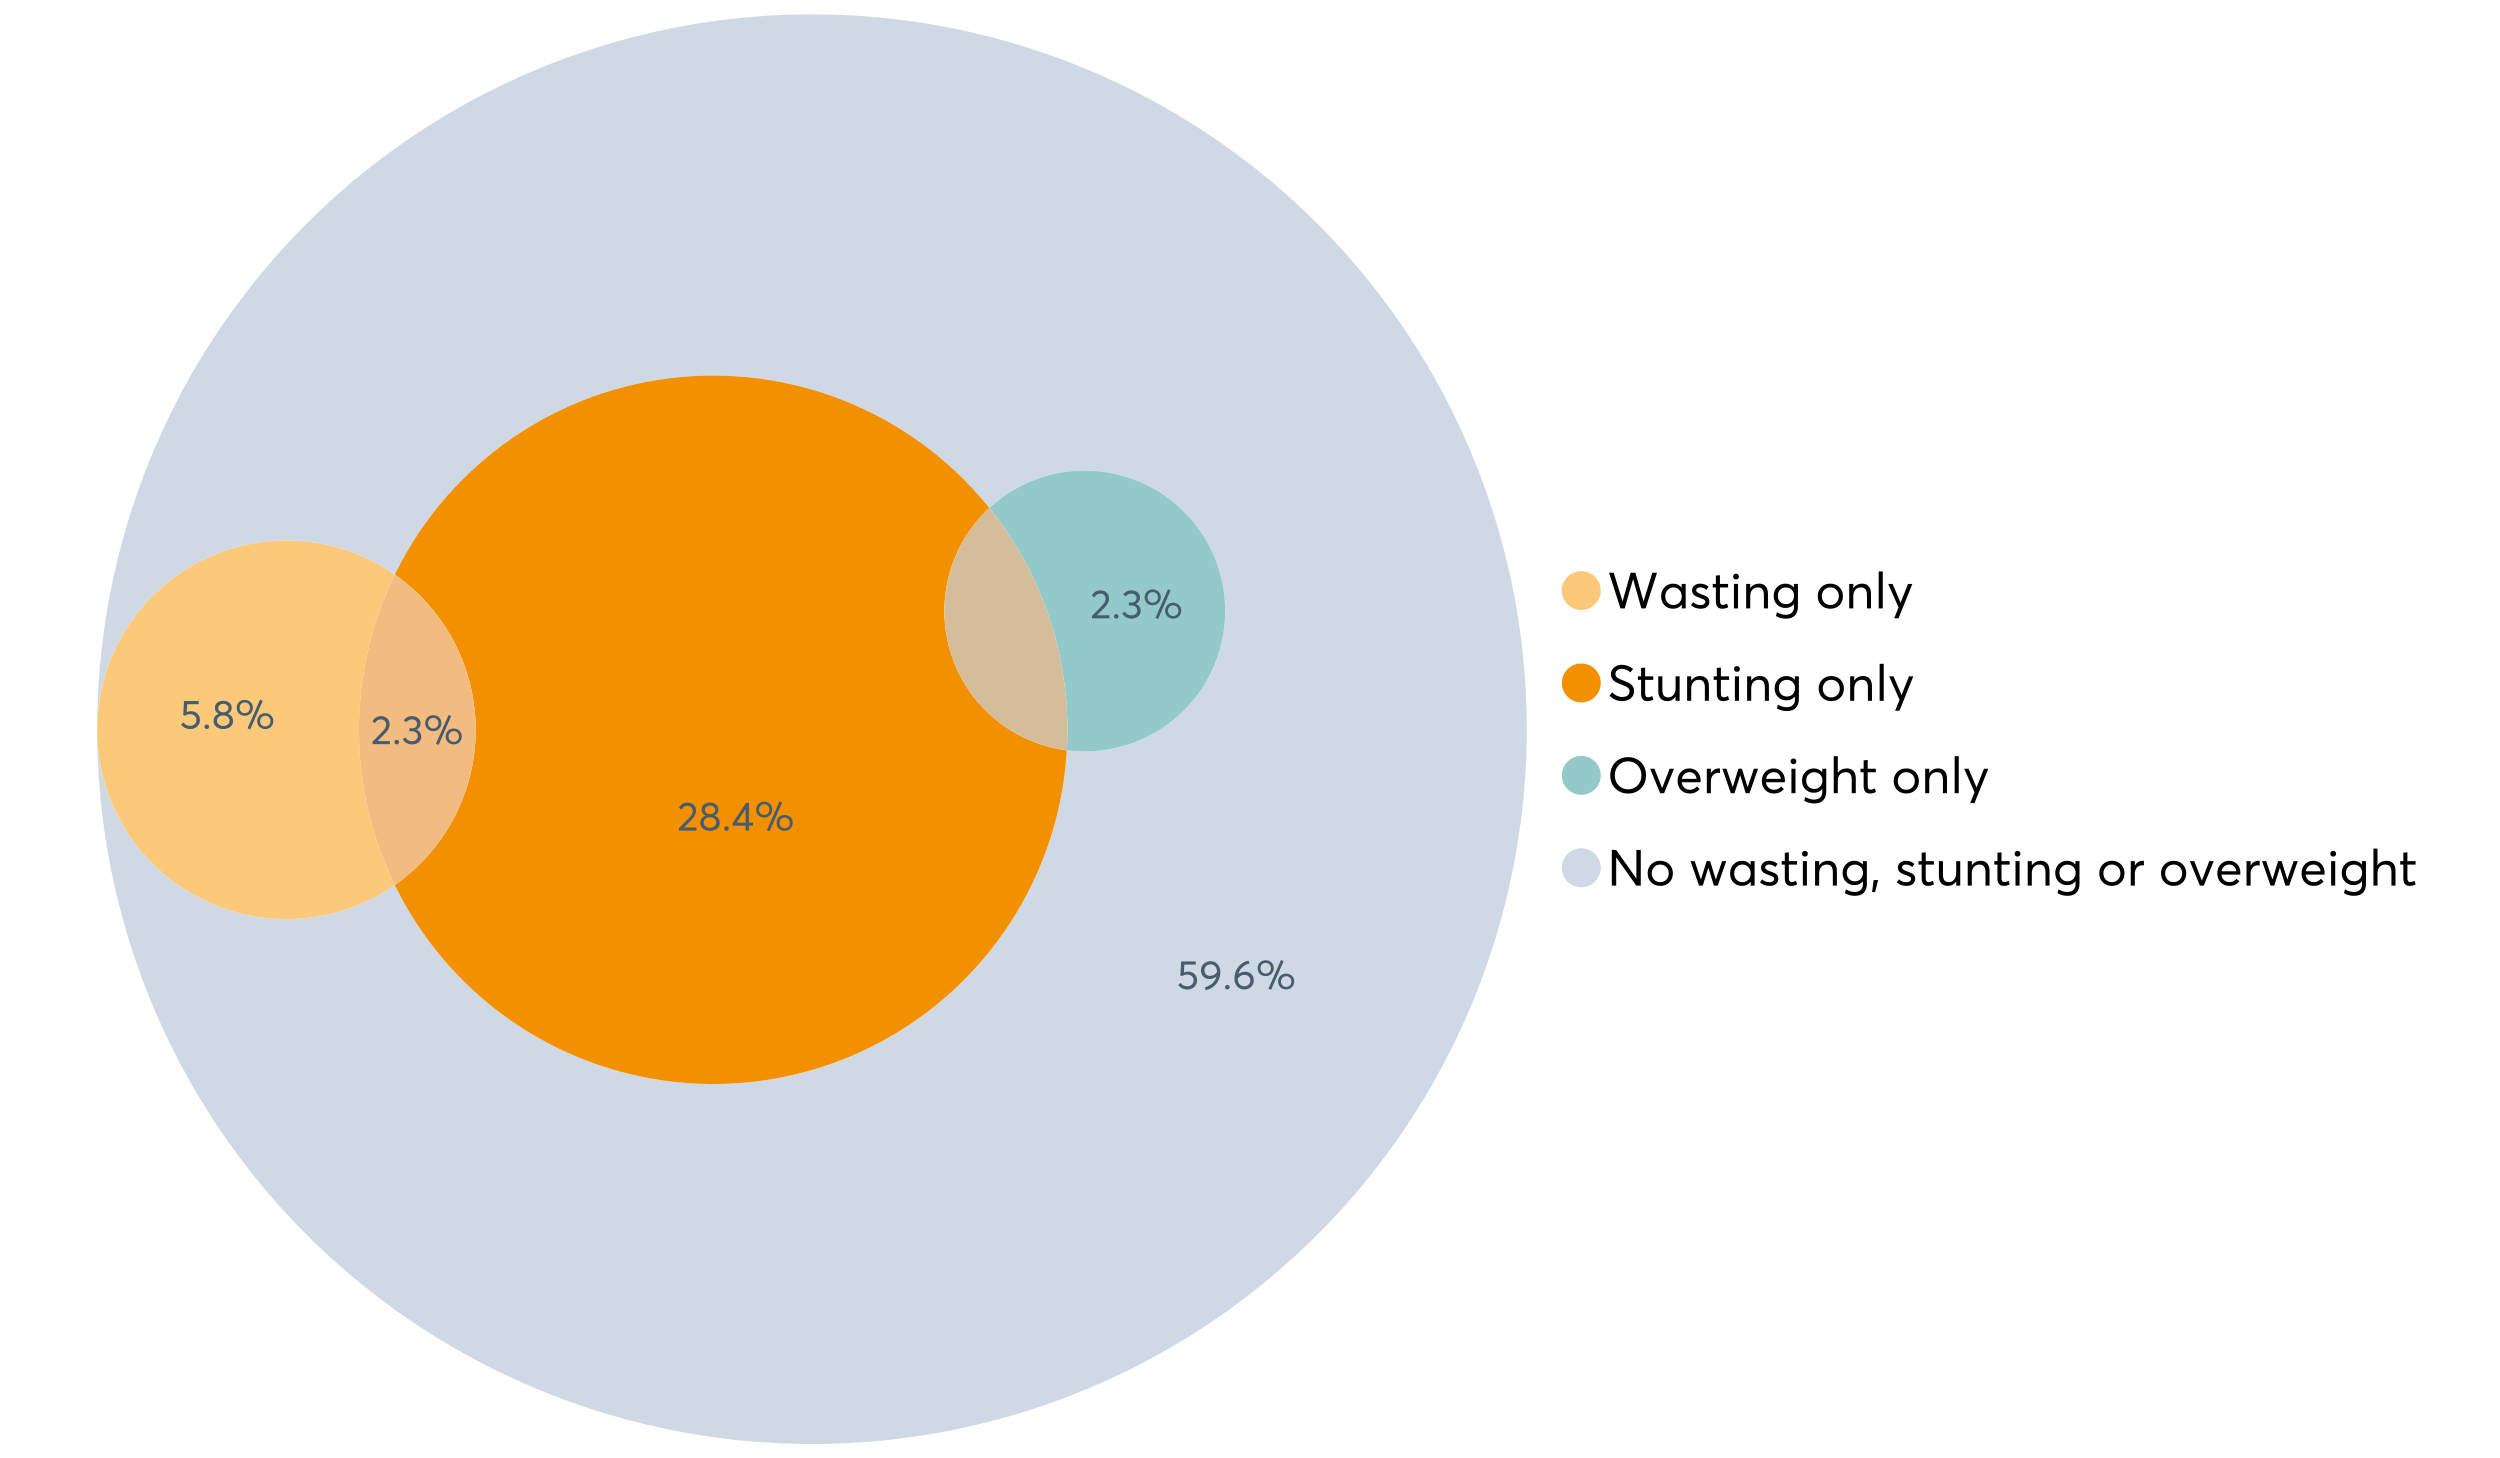 <?xml version="1.0" encoding="UTF-8"?>
<svg xmlns="http://www.w3.org/2000/svg" xmlns:xlink="http://www.w3.org/1999/xlink" width="1234.286pt" height="720pt" viewBox="0 0 1234.286 720" version="1.1">
<defs>
<g>
<symbol overflow="visible" id="glyph0-0">
<path style="stroke:none;" d=""/>
</symbol>
<symbol overflow="visible" id="glyph0-1">
<path style="stroke:none;" d="M 22.234 -17.609 L 24.547 -17.609 L 18.906 0 L 16.828 0 L 12.75 -14.438 L 12.734 -14.438 L 8.578 0 L 6.5 0 L 0.875 -17.609 L 3.172 -17.609 L 7.516 -3.547 L 7.562 -3.547 L 11.531 -17.609 L 13.891 -17.609 L 17.859 -3.5 L 17.891 -3.5 Z M 22.234 -17.609 "/>
</symbol>
<symbol overflow="visible" id="glyph0-2">
<path style="stroke:none;" d="M 11.297 -12.078 L 13.297 -12.078 L 13.297 0 L 11.359 0 L 11.359 -1.906 L 11.344 -1.906 C 10.312 -0.531 8.906 0.156 7.125 0.156 C 5.414 0.156 4 -0.406 2.875 -1.531 C 1.75 -2.656 1.188 -4.129 1.188 -5.953 C 1.188 -7.742 1.742 -9.238 2.859 -10.438 C 3.984 -11.633 5.395 -12.234 7.094 -12.234 C 8.812 -12.234 10.203 -11.578 11.266 -10.266 L 11.297 -10.266 Z M 7.297 -1.688 C 8.422 -1.688 9.379 -2.086 10.172 -2.891 C 10.961 -3.691 11.359 -4.711 11.359 -5.953 C 11.359 -7.191 10.973 -8.238 10.203 -9.094 C 9.441 -9.945 8.477 -10.375 7.312 -10.375 C 6.156 -10.375 5.18 -9.961 4.391 -9.141 C 3.609 -8.328 3.219 -7.266 3.219 -5.953 C 3.219 -4.711 3.594 -3.691 4.344 -2.891 C 5.102 -2.086 6.086 -1.688 7.297 -1.688 Z M 7.297 -1.688 "/>
</symbol>
<symbol overflow="visible" id="glyph0-3">
<path style="stroke:none;" d="M 5.609 0.156 C 3.734 0.156 2.156 -0.426 0.875 -1.594 L 1.906 -3.094 C 2.945 -2.133 4.18 -1.656 5.609 -1.656 C 6.305 -1.656 6.859 -1.812 7.266 -2.125 C 7.68 -2.445 7.891 -2.832 7.891 -3.281 C 7.891 -3.738 7.688 -4.086 7.281 -4.328 C 6.875 -4.566 6.164 -4.859 5.156 -5.203 C 5.094 -5.223 5.047 -5.242 5.016 -5.266 C 3.836 -5.672 2.938 -6.141 2.312 -6.672 C 1.695 -7.203 1.391 -7.973 1.391 -8.984 C 1.391 -9.91 1.766 -10.68 2.516 -11.297 C 3.266 -11.922 4.223 -12.234 5.391 -12.234 C 6.922 -12.234 8.301 -11.738 9.531 -10.75 L 8.484 -9.156 C 7.523 -9.977 6.457 -10.391 5.281 -10.391 C 4.801 -10.391 4.367 -10.258 3.984 -10 C 3.609 -9.738 3.422 -9.398 3.422 -8.984 C 3.422 -8.555 3.609 -8.207 3.984 -7.938 C 4.359 -7.676 4.93 -7.395 5.703 -7.094 C 5.836 -7.039 6.082 -6.945 6.438 -6.812 C 6.789 -6.688 7.023 -6.598 7.141 -6.547 C 7.254 -6.492 7.453 -6.406 7.734 -6.281 C 8.016 -6.164 8.207 -6.078 8.312 -6.016 C 8.414 -5.961 8.566 -5.867 8.766 -5.734 C 8.973 -5.598 9.113 -5.477 9.188 -5.375 C 9.258 -5.281 9.359 -5.148 9.484 -4.984 C 9.609 -4.816 9.695 -4.656 9.75 -4.5 C 9.801 -4.344 9.844 -4.16 9.875 -3.953 C 9.906 -3.742 9.922 -3.523 9.922 -3.297 C 9.922 -2.305 9.547 -1.484 8.797 -0.828 C 8.055 -0.172 6.992 0.156 5.609 0.156 Z M 5.609 0.156 "/>
</symbol>
<symbol overflow="visible" id="glyph0-4">
<path style="stroke:none;" d="M 5.328 0.156 C 3.234 0.156 2.188 -1.094 2.188 -3.594 L 2.188 -10.344 L 0.641 -10.344 L 0.641 -12.078 L 2.188 -12.078 L 2.188 -16.203 L 4.188 -16.422 L 4.188 -12.078 L 8.219 -12.078 L 8.219 -10.344 L 4.188 -10.344 L 4.188 -3.891 C 4.188 -3.148 4.297 -2.602 4.516 -2.25 C 4.742 -1.906 5.133 -1.734 5.688 -1.734 C 6.312 -1.734 6.988 -1.941 7.719 -2.359 L 8.266 -0.594 C 7.367 -0.094 6.391 0.156 5.328 0.156 Z M 5.328 0.156 "/>
</symbol>
<symbol overflow="visible" id="glyph0-5">
<path style="stroke:none;" d="M 3.094 -14.312 C 2.688 -14.312 2.344 -14.445 2.062 -14.719 C 1.789 -15 1.656 -15.336 1.656 -15.734 C 1.656 -16.129 1.789 -16.461 2.062 -16.734 C 2.344 -17.004 2.688 -17.141 3.094 -17.141 C 3.5 -17.141 3.844 -17 4.125 -16.719 C 4.406 -16.438 4.547 -16.109 4.547 -15.734 C 4.547 -15.336 4.406 -15 4.125 -14.719 C 3.844 -14.445 3.5 -14.312 3.094 -14.312 Z M 2.078 0 L 2.078 -12.078 L 4.094 -12.078 L 4.094 0 Z M 2.078 0 "/>
</symbol>
<symbol overflow="visible" id="glyph0-6">
<path style="stroke:none;" d="M 8.344 -12.234 C 9.676 -12.234 10.727 -11.805 11.5 -10.953 C 12.281 -10.098 12.672 -8.836 12.672 -7.172 L 12.672 0 L 10.672 0 L 10.672 -6.594 C 10.672 -9.113 9.688 -10.375 7.719 -10.375 C 6.562 -10.375 5.641 -9.988 4.953 -9.219 C 4.266 -8.445 3.922 -7.383 3.922 -6.031 L 3.922 0 L 1.906 0 L 1.906 -12.078 L 3.922 -12.078 L 3.922 -9.969 L 3.938 -9.969 C 5 -11.477 6.469 -12.234 8.344 -12.234 Z M 8.344 -12.234 "/>
</symbol>
<symbol overflow="visible" id="glyph0-7">
<path style="stroke:none;" d="M 11.094 -12.078 L 13.078 -12.078 L 13.078 -0.922 C 13.078 0.93 12.594 2.391 11.625 3.453 C 10.656 4.523 9.16 5.062 7.141 5.062 C 5.328 5.062 3.691 4.625 2.234 3.75 L 2.703 1.891 C 4.211 2.734 5.66 3.156 7.047 3.156 C 8.348 3.156 9.348 2.816 10.047 2.141 C 10.754 1.473 11.109 0.629 11.109 -0.391 L 11.109 -2.078 L 11.062 -2.078 C 10.051 -0.836 8.688 -0.219 6.969 -0.219 C 5.312 -0.219 3.922 -0.77 2.797 -1.875 C 1.672 -2.988 1.109 -4.43 1.109 -6.203 C 1.109 -7.922 1.66 -9.352 2.766 -10.5 C 3.867 -11.656 5.238 -12.234 6.875 -12.234 C 8.57 -12.234 9.961 -11.617 11.047 -10.391 L 11.094 -10.391 Z M 7.125 -2.109 C 8.332 -2.109 9.305 -2.5 10.047 -3.281 C 10.797 -4.07 11.172 -5.078 11.172 -6.297 C 11.172 -7.492 10.785 -8.469 10.016 -9.219 C 9.242 -9.969 8.281 -10.344 7.125 -10.344 C 5.977 -10.344 5.031 -9.957 4.281 -9.188 C 3.539 -8.426 3.172 -7.457 3.172 -6.281 C 3.172 -5.02 3.551 -4.008 4.312 -3.25 C 5.07 -2.488 6.008 -2.109 7.125 -2.109 Z M 7.125 -2.109 "/>
</symbol>
<symbol overflow="visible" id="glyph0-8">
<path style="stroke:none;" d=""/>
</symbol>
<symbol overflow="visible" id="glyph0-9">
<path style="stroke:none;" d="M 7.422 0.156 C 5.566 0.156 4.062 -0.43 2.906 -1.609 C 1.75 -2.785 1.172 -4.258 1.172 -6.031 C 1.172 -7.801 1.75 -9.273 2.906 -10.453 C 4.062 -11.641 5.566 -12.234 7.422 -12.234 C 9.203 -12.234 10.68 -11.656 11.859 -10.5 C 13.035 -9.344 13.625 -7.852 13.625 -6.031 C 13.625 -4.207 13.035 -2.719 11.859 -1.562 C 10.68 -0.414 9.203 0.156 7.422 0.156 Z M 7.422 -1.688 C 8.598 -1.688 9.586 -2.094 10.391 -2.906 C 11.191 -3.727 11.594 -4.77 11.594 -6.031 C 11.594 -7.301 11.191 -8.344 10.391 -9.156 C 9.598 -9.969 8.609 -10.375 7.422 -10.375 C 6.18 -10.375 5.164 -9.953 4.375 -9.109 C 3.594 -8.273 3.203 -7.242 3.203 -6.016 C 3.203 -4.797 3.594 -3.77 4.375 -2.938 C 5.164 -2.102 6.18 -1.688 7.422 -1.688 Z M 7.422 -1.688 "/>
</symbol>
<symbol overflow="visible" id="glyph0-10">
<path style="stroke:none;" d="M 2.078 0 L 2.078 -18.266 L 4.094 -18.266 L 4.094 0 Z M 2.078 0 "/>
</symbol>
<symbol overflow="visible" id="glyph0-11">
<path style="stroke:none;" d="M 10.344 -12.078 L 12.484 -12.078 L 5.656 4.906 L 3.516 4.906 L 5.688 -0.5 L 0.578 -12.078 L 2.734 -12.078 L 6.656 -2.875 L 6.703 -2.875 Z M 10.344 -12.078 "/>
</symbol>
<symbol overflow="visible" id="glyph0-12">
<path style="stroke:none;" d="M 7.344 0.156 C 4.875 0.156 2.789 -0.754 1.094 -2.578 L 2.484 -4.219 C 3.098 -3.457 3.844 -2.879 4.719 -2.484 C 5.594 -2.086 6.477 -1.891 7.375 -1.891 C 8.457 -1.891 9.328 -2.129 9.984 -2.609 C 10.641 -3.086 10.969 -3.75 10.969 -4.594 C 10.969 -5.051 10.891 -5.445 10.734 -5.781 C 10.578 -6.113 10.305 -6.406 9.922 -6.656 C 9.547 -6.914 9.176 -7.125 8.812 -7.281 C 8.457 -7.438 7.953 -7.641 7.297 -7.891 C 7.18 -7.941 7.086 -7.973 7.016 -7.984 C 6.367 -8.223 5.844 -8.426 5.438 -8.594 C 5.039 -8.77 4.582 -9.016 4.062 -9.328 C 3.539 -9.641 3.133 -9.957 2.844 -10.281 C 2.551 -10.602 2.297 -11.008 2.078 -11.5 C 1.867 -11.988 1.766 -12.531 1.766 -13.125 C 1.766 -14.438 2.285 -15.535 3.328 -16.422 C 4.367 -17.316 5.641 -17.773 7.141 -17.797 C 9.129 -17.797 10.992 -17.109 12.734 -15.734 L 11.406 -14.047 C 10.039 -15.203 8.617 -15.781 7.141 -15.781 C 6.285 -15.781 5.551 -15.551 4.938 -15.094 C 4.32 -14.645 4.016 -14.02 4.016 -13.219 C 4.016 -12.895 4.082 -12.594 4.219 -12.312 C 4.352 -12.039 4.5 -11.816 4.656 -11.641 C 4.82 -11.473 5.113 -11.281 5.531 -11.062 C 5.945 -10.852 6.273 -10.691 6.516 -10.578 C 6.754 -10.473 7.172 -10.305 7.766 -10.078 C 9.586 -9.379 10.785 -8.832 11.359 -8.438 C 12.598 -7.594 13.219 -6.383 13.219 -4.812 C 13.219 -3.258 12.645 -2.039 11.5 -1.156 C 10.352 -0.281 8.969 0.156 7.344 0.156 Z M 7.344 0.156 "/>
</symbol>
<symbol overflow="visible" id="glyph0-13">
<path style="stroke:none;" d="M 10.203 -12.078 L 12.203 -12.078 L 12.203 0 L 10.203 0 L 10.203 -2.016 L 10.172 -2.016 C 9.16 -0.566 7.836 0.156 6.203 0.156 C 4.766 0.156 3.645 -0.258 2.844 -1.094 C 2.051 -1.938 1.656 -3.203 1.656 -4.891 L 1.656 -12.078 L 3.672 -12.078 L 3.672 -5.453 C 3.672 -4.117 3.914 -3.156 4.406 -2.562 C 4.895 -1.977 5.633 -1.688 6.625 -1.688 C 7.613 -1.688 8.457 -2.094 9.156 -2.906 C 9.852 -3.727 10.203 -4.836 10.203 -6.234 Z M 10.203 -12.078 "/>
</symbol>
<symbol overflow="visible" id="glyph0-14">
<path style="stroke:none;" d="M 10.328 0.156 C 7.711 0.156 5.582 -0.691 3.938 -2.391 C 2.289 -4.086 1.469 -6.223 1.469 -8.797 C 1.469 -11.379 2.289 -13.523 3.938 -15.234 C 5.582 -16.941 7.711 -17.797 10.328 -17.797 C 12.836 -17.797 14.926 -16.961 16.594 -15.297 C 18.27 -13.629 19.109 -11.469 19.109 -8.812 C 19.109 -6.164 18.27 -4.008 16.594 -2.344 C 14.926 -0.676 12.836 0.156 10.328 0.156 Z M 10.328 -1.906 C 12.172 -1.906 13.719 -2.555 14.969 -3.859 C 16.219 -5.16 16.844 -6.812 16.844 -8.812 C 16.844 -10.82 16.219 -12.477 14.969 -13.781 C 13.719 -15.082 12.172 -15.734 10.328 -15.734 C 8.391 -15.734 6.801 -15.066 5.562 -13.734 C 4.32 -12.398 3.703 -10.754 3.703 -8.797 C 3.703 -6.848 4.32 -5.211 5.562 -3.891 C 6.801 -2.566 8.391 -1.906 10.328 -1.906 Z M 10.328 -1.906 "/>
</symbol>
<symbol overflow="visible" id="glyph0-15">
<path style="stroke:none;" d="M 10.203 -12.078 L 12.375 -12.078 L 7.469 0 L 5.531 0 L 0.594 -12.078 L 2.75 -12.078 L 6.469 -2.562 L 6.547 -2.562 Z M 10.203 -12.078 "/>
</symbol>
<symbol overflow="visible" id="glyph0-16">
<path style="stroke:none;" d="M 12.562 -6.234 C 12.562 -6.098 12.551 -5.922 12.531 -5.703 L 12.5 -5.406 L 3.203 -5.406 C 3.336 -4.281 3.77 -3.379 4.5 -2.703 C 5.238 -2.023 6.156 -1.688 7.25 -1.688 C 8.656 -1.688 9.785 -2.234 10.641 -3.328 L 12.062 -2.109 C 10.883 -0.598 9.254 0.156 7.172 0.156 C 5.43 0.156 3.992 -0.414 2.859 -1.562 C 1.734 -2.719 1.172 -4.207 1.172 -6.031 C 1.172 -7.832 1.719 -9.316 2.812 -10.484 C 3.914 -11.648 5.297 -12.234 6.953 -12.234 C 8.617 -12.234 9.969 -11.672 11 -10.547 C 12.039 -9.422 12.562 -7.984 12.562 -6.234 Z M 9.406 -9.469 C 8.789 -10.07 8.004 -10.375 7.047 -10.375 C 6.086 -10.375 5.266 -10.078 4.578 -9.484 C 3.891 -8.898 3.457 -8.098 3.281 -7.078 L 10.562 -7.078 C 10.406 -8.078 10.02 -8.875 9.406 -9.469 Z M 9.406 -9.469 "/>
</symbol>
<symbol overflow="visible" id="glyph0-17">
<path style="stroke:none;" d="M 7.891 -12.234 C 8.141 -12.234 8.305 -12.223 8.391 -12.203 L 8.391 -9.969 C 8.023 -10.008 7.758 -10.031 7.594 -10.031 C 6.469 -10.031 5.57 -9.641 4.906 -8.859 C 4.25 -8.078 3.922 -7.066 3.922 -5.828 L 3.922 0 L 1.906 0 L 1.906 -12.078 L 3.922 -12.078 L 3.922 -9.953 L 3.938 -9.953 C 4.883 -11.473 6.203 -12.234 7.891 -12.234 Z M 7.891 -12.234 "/>
</symbol>
<symbol overflow="visible" id="glyph0-18">
<path style="stroke:none;" d="M 16.297 -12.078 L 18.344 -12.078 L 14.141 0 L 12.25 0 L 9.531 -8.812 L 9.5 -8.812 L 6.75 0 L 4.906 0 L 0.719 -12.078 L 2.75 -12.078 L 5.828 -3.047 L 5.875 -3.047 L 8.641 -12.078 L 10.375 -12.078 L 13.172 -3.047 L 13.219 -3.047 Z M 16.297 -12.078 "/>
</symbol>
<symbol overflow="visible" id="glyph0-19">
<path style="stroke:none;" d="M 8.406 -12.234 C 9.781 -12.234 10.852 -11.816 11.625 -10.984 C 12.406 -10.16 12.797 -8.914 12.797 -7.25 L 12.797 0 L 10.797 0 L 10.797 -6.672 C 10.797 -9.141 9.812 -10.375 7.844 -10.375 C 6.633 -10.375 5.676 -9.992 4.969 -9.234 C 4.27 -8.473 3.922 -7.422 3.922 -6.078 L 3.922 0 L 1.906 0 L 1.906 -18.266 L 3.922 -18.266 L 3.922 -10.094 L 3.969 -10.094 C 4.977 -11.52 6.457 -12.234 8.406 -12.234 Z M 8.406 -12.234 "/>
</symbol>
<symbol overflow="visible" id="glyph0-20">
<path style="stroke:none;" d="M 14.359 -17.609 L 16.531 -17.609 L 16.531 0 L 14.312 0 L 4.438 -13.891 L 4.391 -13.891 L 4.391 0 L 2.234 0 L 2.234 -17.609 L 4.359 -17.609 L 14.312 -3.578 L 14.359 -3.578 Z M 14.359 -17.609 "/>
</symbol>
<symbol overflow="visible" id="glyph0-21">
<path style="stroke:none;" d="M 0.797 3.219 L 1.594 -2.734 L 3.797 -2.734 L 2.281 3.219 Z M 0.797 3.219 "/>
</symbol>
<symbol overflow="visible" id="glyph1-0">
<path style="stroke:none;" d=""/>
</symbol>
<symbol overflow="visible" id="glyph1-1">
<path style="stroke:none;" d="M 3.328 -1.531 L 9.406 -1.531 L 9.406 0 L 0.797 0 L 0.781 -1.156 L 5.469 -5.938 C 6.156 -6.656 6.676 -7.289 7.031 -7.844 C 7.383 -8.406 7.562 -8.992 7.562 -9.609 C 7.562 -10.367 7.32 -10.992 6.844 -11.484 C 6.363 -11.984 5.742 -12.234 4.984 -12.234 C 3.672 -12.234 2.688 -11.613 2.031 -10.375 L 0.797 -11.219 C 1.672 -12.945 3.098 -13.812 5.078 -13.812 C 6.223 -13.812 7.203 -13.445 8.016 -12.719 C 8.828 -11.988 9.234 -11.016 9.234 -9.797 C 9.234 -9.004 9.051 -8.25 8.688 -7.531 C 8.332 -6.812 7.734 -6.031 6.891 -5.188 L 3.328 -1.578 Z M 3.328 -1.531 "/>
</symbol>
<symbol overflow="visible" id="glyph1-2">
<path style="stroke:none;" d="M 2.406 0.125 C 2.07 0.125 1.797 0.016 1.578 -0.203 C 1.359 -0.422 1.25 -0.688 1.25 -1 C 1.25 -1.312 1.359 -1.578 1.578 -1.797 C 1.797 -2.023 2.07 -2.141 2.406 -2.141 C 2.719 -2.141 2.984 -2.023 3.203 -1.797 C 3.43 -1.578 3.547 -1.312 3.547 -1 C 3.547 -0.688 3.43 -0.422 3.203 -0.203 C 2.984 0.016 2.719 0.125 2.406 0.125 Z M 2.406 0.125 "/>
</symbol>
<symbol overflow="visible" id="glyph1-3">
<path style="stroke:none;" d="M 7.344 -7.094 C 8.07 -6.812 8.641 -6.375 9.047 -5.781 C 9.461 -5.188 9.672 -4.484 9.672 -3.672 C 9.672 -2.555 9.25 -1.645 8.406 -0.938 C 7.57 -0.227 6.52 0.125 5.25 0.125 C 4.113 0.125 3.133 -0.117 2.312 -0.609 C 1.5 -1.109 0.914 -1.77 0.562 -2.594 L 2.016 -3.266 C 2.555 -2.055 3.598 -1.453 5.141 -1.453 C 5.941 -1.453 6.613 -1.68 7.156 -2.141 C 7.695 -2.598 7.969 -3.191 7.969 -3.922 C 7.969 -4.617 7.707 -5.195 7.188 -5.656 C 6.676 -6.125 5.938 -6.359 4.969 -6.359 L 3.828 -6.359 L 3.828 -7.828 L 5.156 -7.828 C 5.988 -7.828 6.609 -8.035 7.016 -8.453 C 7.43 -8.867 7.641 -9.391 7.641 -10.016 C 7.641 -10.672 7.391 -11.203 6.891 -11.609 C 6.398 -12.023 5.789 -12.234 5.062 -12.234 C 3.883 -12.234 2.992 -11.789 2.391 -10.906 L 1.031 -11.641 C 1.406 -12.305 1.941 -12.832 2.641 -13.219 C 3.336 -13.613 4.16 -13.812 5.109 -13.812 C 6.316 -13.812 7.316 -13.488 8.109 -12.844 C 8.91 -12.195 9.312 -11.328 9.312 -10.234 C 9.312 -9.555 9.141 -8.941 8.797 -8.391 C 8.453 -7.836 7.969 -7.414 7.344 -7.125 Z M 7.344 -7.094 "/>
</symbol>
<symbol overflow="visible" id="glyph1-4">
<path style="stroke:none;" d="M 7.531 0.344 L 6.219 -0.219 L 12.422 -14.391 L 13.734 -13.812 Z M 4.859 -6.438 C 3.742 -6.438 2.801 -6.801 2.031 -7.531 C 1.27 -8.27 0.891 -9.223 0.891 -10.391 C 0.891 -11.473 1.258 -12.391 2 -13.141 C 2.738 -13.898 3.691 -14.281 4.859 -14.281 C 5.984 -14.281 6.93 -13.922 7.703 -13.203 C 8.473 -12.484 8.859 -11.547 8.859 -10.391 C 8.859 -9.285 8.484 -8.348 7.734 -7.578 C 6.992 -6.816 6.035 -6.438 4.859 -6.438 Z M 4.891 -7.719 C 5.641 -7.719 6.254 -7.973 6.734 -8.484 C 7.211 -8.992 7.453 -9.625 7.453 -10.375 C 7.453 -11.145 7.203 -11.77 6.703 -12.25 C 6.211 -12.738 5.609 -12.984 4.891 -12.984 C 4.129 -12.984 3.508 -12.734 3.031 -12.234 C 2.551 -11.734 2.312 -11.113 2.312 -10.375 C 2.312 -9.582 2.555 -8.941 3.047 -8.453 C 3.535 -7.961 4.148 -7.719 4.891 -7.719 Z M 14.969 0.125 C 13.852 0.125 12.91 -0.238 12.141 -0.969 C 11.379 -1.707 11 -2.656 11 -3.812 C 11 -4.895 11.367 -5.816 12.109 -6.578 C 12.859 -7.336 13.812 -7.719 14.969 -7.719 C 16.082 -7.719 17.023 -7.348 17.797 -6.609 C 18.566 -5.879 18.953 -4.945 18.953 -3.812 C 18.953 -2.707 18.582 -1.773 17.844 -1.016 C 17.113 -0.254 16.156 0.125 14.969 0.125 Z M 14.969 -1.156 C 15.738 -1.156 16.363 -1.406 16.844 -1.906 C 17.32 -2.414 17.562 -3.039 17.562 -3.781 C 17.562 -4.57 17.312 -5.207 16.812 -5.688 C 16.312 -6.176 15.695 -6.422 14.969 -6.422 C 14.219 -6.422 13.602 -6.164 13.125 -5.656 C 12.656 -5.156 12.422 -4.531 12.422 -3.781 C 12.422 -3.008 12.664 -2.379 13.156 -1.891 C 13.645 -1.398 14.25 -1.156 14.969 -1.156 Z M 14.969 -1.156 "/>
</symbol>
<symbol overflow="visible" id="glyph1-5">
<path style="stroke:none;" d="M 5.688 -8.688 C 6.945 -8.688 8 -8.289 8.844 -7.5 C 9.688 -6.707 10.109 -5.648 10.109 -4.328 C 10.109 -3.023 9.648 -1.953 8.734 -1.109 C 7.816 -0.273 6.688 0.141 5.344 0.141 C 4.395 0.141 3.52 -0.062 2.719 -0.469 C 1.914 -0.875 1.273 -1.438 0.797 -2.156 L 2.047 -3.109 C 2.367 -2.586 2.805 -2.176 3.359 -1.875 C 3.91 -1.582 4.531 -1.438 5.219 -1.438 C 6.113 -1.438 6.867 -1.711 7.484 -2.266 C 8.098 -2.816 8.406 -3.508 8.406 -4.344 C 8.406 -5.238 8.098 -5.941 7.484 -6.453 C 6.867 -6.961 6.125 -7.219 5.25 -7.219 C 4.207 -7.219 3.398 -6.961 2.828 -6.453 L 1.859 -6.766 L 2.25 -13.703 L 9.484 -13.703 L 9.484 -12.141 L 3.828 -12.141 L 3.609 -8.297 C 4.367 -8.555 5.062 -8.688 5.688 -8.688 Z M 5.688 -8.688 "/>
</symbol>
<symbol overflow="visible" id="glyph1-6">
<path style="stroke:none;" d="M 5.688 -13.812 C 7.051 -13.812 8.191 -13.312 9.109 -12.312 C 10.023 -11.32 10.484 -10.031 10.484 -8.438 C 10.484 -7.238 10.273 -6.109 9.859 -5.047 C 9.453 -3.984 8.91 -3.082 8.234 -2.344 C 7.555 -1.602 6.797 -0.988 5.953 -0.5 C 5.109 -0.02 4.234 0.305 3.328 0.484 L 2.844 -0.953 C 4.207 -1.297 5.398 -1.906 6.422 -2.781 C 7.453 -3.656 8.16 -4.801 8.547 -6.219 L 8.516 -6.234 C 7.598 -5.43 6.461 -5.031 5.109 -5.031 C 3.898 -5.031 2.898 -5.422 2.109 -6.203 C 1.328 -6.984 0.938 -8.023 0.938 -9.328 C 0.938 -10.609 1.391 -11.676 2.297 -12.531 C 3.203 -13.383 4.332 -13.812 5.688 -13.812 Z M 5.469 -6.578 C 6.156 -6.578 6.801 -6.75 7.406 -7.094 C 8.008 -7.438 8.492 -7.895 8.859 -8.469 L 8.859 -8.578 C 8.859 -9.68 8.562 -10.57 7.969 -11.25 C 7.375 -11.926 6.617 -12.266 5.703 -12.266 C 4.797 -12.266 4.055 -11.977 3.484 -11.406 C 2.91 -10.832 2.625 -10.141 2.625 -9.328 C 2.625 -8.504 2.883 -7.836 3.406 -7.328 C 3.926 -6.828 4.613 -6.578 5.469 -6.578 Z M 5.469 -6.578 "/>
</symbol>
<symbol overflow="visible" id="glyph1-7">
<path style="stroke:none;" d="M 6.375 -8.641 C 7.625 -8.641 8.645 -8.25 9.438 -7.469 C 10.238 -6.688 10.641 -5.625 10.641 -4.281 C 10.641 -3.02 10.191 -1.969 9.297 -1.125 C 8.398 -0.289 7.273 0.125 5.922 0.125 C 4.535 0.125 3.383 -0.363 2.469 -1.344 C 1.551 -2.332 1.094 -3.602 1.094 -5.156 C 1.094 -7.531 1.773 -9.535 3.141 -11.172 C 4.516 -12.805 6.156 -13.785 8.062 -14.109 L 8.547 -12.688 C 7.223 -12.375 6.062 -11.77 5.062 -10.875 C 4.062 -9.988 3.379 -8.836 3.016 -7.422 L 3.031 -7.422 C 3.914 -8.234 5.031 -8.641 6.375 -8.641 Z M 5.906 -1.453 C 6.801 -1.453 7.535 -1.727 8.109 -2.281 C 8.68 -2.832 8.969 -3.508 8.969 -4.312 C 8.969 -5.145 8.695 -5.812 8.156 -6.312 C 7.625 -6.82 6.906 -7.078 6 -7.078 C 5.281 -7.078 4.641 -6.895 4.078 -6.531 C 3.516 -6.176 3.066 -5.734 2.734 -5.203 L 2.734 -5.062 C 2.734 -3.988 3.023 -3.117 3.609 -2.453 C 4.203 -1.785 4.969 -1.453 5.906 -1.453 Z M 5.906 -1.453 "/>
</symbol>
<symbol overflow="visible" id="glyph1-8">
<path style="stroke:none;" d="M 7.938 -7.422 C 8.719 -7.16 9.348 -6.711 9.828 -6.078 C 10.305 -5.441 10.547 -4.672 10.547 -3.766 C 10.547 -2.609 10.086 -1.672 9.172 -0.953 C 8.254 -0.234 7.102 0.125 5.719 0.125 C 4.32 0.125 3.172 -0.242 2.266 -0.984 C 1.367 -1.723 0.922 -2.648 0.922 -3.766 C 0.922 -4.672 1.16 -5.441 1.641 -6.078 C 2.117 -6.711 2.742 -7.16 3.516 -7.422 L 3.516 -7.438 C 3.004 -7.594 2.555 -7.938 2.172 -8.469 C 1.785 -9 1.594 -9.617 1.594 -10.328 C 1.594 -11.398 1.977 -12.25 2.75 -12.875 C 3.52 -13.5 4.508 -13.812 5.719 -13.812 C 6.957 -13.812 7.957 -13.492 8.719 -12.859 C 9.488 -12.223 9.875 -11.379 9.875 -10.328 C 9.875 -9.641 9.676 -9.023 9.281 -8.484 C 8.883 -7.941 8.438 -7.594 7.938 -7.438 Z M 5.719 -12.328 C 4.977 -12.328 4.375 -12.117 3.906 -11.703 C 3.438 -11.285 3.203 -10.785 3.203 -10.203 C 3.203 -9.578 3.438 -9.078 3.906 -8.703 C 4.375 -8.328 4.977 -8.141 5.719 -8.141 C 6.477 -8.141 7.094 -8.328 7.562 -8.703 C 8.039 -9.078 8.281 -9.578 8.281 -10.203 C 8.281 -10.816 8.035 -11.32 7.547 -11.719 C 7.055 -12.125 6.445 -12.328 5.719 -12.328 Z M 5.719 -1.391 C 6.633 -1.391 7.379 -1.641 7.953 -2.141 C 8.523 -2.641 8.812 -3.242 8.812 -3.953 C 8.812 -4.734 8.523 -5.363 7.953 -5.844 C 7.379 -6.332 6.633 -6.578 5.719 -6.578 C 4.789 -6.578 4.039 -6.332 3.469 -5.844 C 2.895 -5.363 2.609 -4.734 2.609 -3.953 C 2.609 -3.211 2.906 -2.598 3.5 -2.109 C 4.102 -1.629 4.844 -1.391 5.719 -1.391 Z M 5.719 -1.391 "/>
</symbol>
<symbol overflow="visible" id="glyph1-9">
<path style="stroke:none;" d="M 6.984 0 L 6.984 -2.406 L 0.625 -2.406 L 0.625 -3.609 L 7.234 -13.703 L 8.656 -13.703 L 8.656 -3.922 L 10.641 -3.922 L 10.641 -2.406 L 8.656 -2.406 L 8.656 0 Z M 2.625 -3.891 L 7.016 -3.891 L 7.016 -10.641 Z M 2.625 -3.891 "/>
</symbol>
</g>
</defs>
<g id="surface47309">
<path style=" stroke:none;fill-rule:nonzero;fill:rgb(98.824%,78.824%,47.843%);fill-opacity:1;" d="M 790.324 291.582 C 790.324 296.891 786.02 301.195 780.711 301.195 C 775.398 301.195 771.094 296.891 771.094 291.582 C 771.094 286.273 775.398 281.969 780.711 281.969 C 786.02 281.969 790.324 286.273 790.324 291.582 "/>
<g style="fill:rgb(0%,0%,0%);fill-opacity:1;">
  <use xlink:href="#glyph0-1" x="793.543" y="300.387"/>
  <use xlink:href="#glyph0-2" x="818.944" y="300.387"/>
  <use xlink:href="#glyph0-3" x="834.026" y="300.387"/>
  <use xlink:href="#glyph0-4" x="844.965" y="300.387"/>
  <use xlink:href="#glyph0-5" x="853.994" y="300.387"/>
  <use xlink:href="#glyph0-6" x="860.195" y="300.387"/>
  <use xlink:href="#glyph0-7" x="874.583" y="300.387"/>
  <use xlink:href="#glyph0-8" x="889.441" y="300.387"/>
  <use xlink:href="#glyph0-9" x="896.263" y="300.387"/>
  <use xlink:href="#glyph0-6" x="911.072" y="300.387"/>
  <use xlink:href="#glyph0-10" x="925.459" y="300.387"/>
  <use xlink:href="#glyph0-11" x="931.66" y="300.387"/>
</g>
<path style=" stroke:none;fill-rule:nonzero;fill:rgb(95.294%,56.471%,0%);fill-opacity:1;" d="M 790.324 337.195 C 790.324 342.504 786.02 346.809 780.711 346.809 C 775.398 346.809 771.094 342.504 771.094 337.195 C 771.094 331.883 775.398 327.578 780.711 327.578 C 786.02 327.578 790.324 331.883 790.324 337.195 "/>
<g style="fill:rgb(0%,0%,0%);fill-opacity:1;">
  <use xlink:href="#glyph0-12" x="793.543" y="346"/>
  <use xlink:href="#glyph0-4" x="808.029" y="346"/>
  <use xlink:href="#glyph0-13" x="817.059" y="346"/>
  <use xlink:href="#glyph0-6" x="831.049" y="346"/>
  <use xlink:href="#glyph0-4" x="845.436" y="346"/>
  <use xlink:href="#glyph0-5" x="854.465" y="346"/>
  <use xlink:href="#glyph0-6" x="860.667" y="346"/>
  <use xlink:href="#glyph0-7" x="875.054" y="346"/>
  <use xlink:href="#glyph0-8" x="889.913" y="346"/>
  <use xlink:href="#glyph0-9" x="896.734" y="346"/>
  <use xlink:href="#glyph0-6" x="911.543" y="346"/>
  <use xlink:href="#glyph0-10" x="925.93" y="346"/>
  <use xlink:href="#glyph0-11" x="932.132" y="346"/>
</g>
<path style=" stroke:none;fill-rule:nonzero;fill:rgb(57.647%,79.216%,78.824%);fill-opacity:1;" d="M 790.324 382.805 C 790.324 388.117 786.02 392.422 780.711 392.422 C 775.398 392.422 771.094 388.117 771.094 382.805 C 771.094 377.496 775.398 373.191 780.711 373.191 C 786.02 373.191 790.324 377.496 790.324 382.805 "/>
<g style="fill:rgb(0%,0%,0%);fill-opacity:1;">
  <use xlink:href="#glyph0-14" x="793.543" y="391.613"/>
  <use xlink:href="#glyph0-15" x="814.107" y="391.613"/>
  <use xlink:href="#glyph0-16" x="827.08" y="391.613"/>
  <use xlink:href="#glyph0-17" x="840.773" y="391.613"/>
  <use xlink:href="#glyph0-18" x="849.628" y="391.613"/>
  <use xlink:href="#glyph0-16" x="868.679" y="391.613"/>
  <use xlink:href="#glyph0-5" x="882.372" y="391.613"/>
  <use xlink:href="#glyph0-7" x="888.573" y="391.613"/>
  <use xlink:href="#glyph0-19" x="903.432" y="391.613"/>
  <use xlink:href="#glyph0-4" x="917.918" y="391.613"/>
  <use xlink:href="#glyph0-8" x="926.947" y="391.613"/>
  <use xlink:href="#glyph0-9" x="933.769" y="391.613"/>
  <use xlink:href="#glyph0-6" x="948.578" y="391.613"/>
  <use xlink:href="#glyph0-10" x="962.965" y="391.613"/>
  <use xlink:href="#glyph0-11" x="969.166" y="391.613"/>
</g>
<path style=" stroke:none;fill-rule:nonzero;fill:rgb(81.176%,85.098%,89.804%);fill-opacity:1;" d="M 790.324 428.418 C 790.324 433.727 786.02 438.031 780.711 438.031 C 775.398 438.031 771.094 433.727 771.094 428.418 C 771.094 423.109 775.398 418.805 780.711 418.805 C 786.02 418.805 790.324 423.109 790.324 428.418 "/>
<g style="fill:rgb(0%,0%,0%);fill-opacity:1;">
  <use xlink:href="#glyph0-20" x="793.543" y="437.223"/>
  <use xlink:href="#glyph0-9" x="812.296" y="437.223"/>
  <use xlink:href="#glyph0-8" x="827.105" y="437.223"/>
  <use xlink:href="#glyph0-18" x="833.926" y="437.223"/>
  <use xlink:href="#glyph0-2" x="852.977" y="437.223"/>
  <use xlink:href="#glyph0-3" x="868.059" y="437.223"/>
  <use xlink:href="#glyph0-4" x="878.998" y="437.223"/>
  <use xlink:href="#glyph0-5" x="888.027" y="437.223"/>
  <use xlink:href="#glyph0-6" x="894.229" y="437.223"/>
  <use xlink:href="#glyph0-7" x="908.616" y="437.223"/>
  <use xlink:href="#glyph0-21" x="923.474" y="437.223"/>
  <use xlink:href="#glyph0-8" x="928.808" y="437.223"/>
  <use xlink:href="#glyph0-3" x="935.629" y="437.223"/>
  <use xlink:href="#glyph0-4" x="946.568" y="437.223"/>
  <use xlink:href="#glyph0-13" x="955.598" y="437.223"/>
  <use xlink:href="#glyph0-6" x="969.588" y="437.223"/>
  <use xlink:href="#glyph0-4" x="983.975" y="437.223"/>
  <use xlink:href="#glyph0-5" x="993.004" y="437.223"/>
  <use xlink:href="#glyph0-6" x="999.206" y="437.223"/>
  <use xlink:href="#glyph0-7" x="1013.593" y="437.223"/>
  <use xlink:href="#glyph0-8" x="1028.452" y="437.223"/>
  <use xlink:href="#glyph0-9" x="1035.273" y="437.223"/>
  <use xlink:href="#glyph0-17" x="1050.082" y="437.223"/>
  <use xlink:href="#glyph0-8" x="1058.938" y="437.223"/>
  <use xlink:href="#glyph0-9" x="1065.759" y="437.223"/>
  <use xlink:href="#glyph0-15" x="1080.568" y="437.223"/>
  <use xlink:href="#glyph0-16" x="1093.541" y="437.223"/>
  <use xlink:href="#glyph0-17" x="1107.234" y="437.223"/>
  <use xlink:href="#glyph0-18" x="1116.09" y="437.223"/>
  <use xlink:href="#glyph0-16" x="1135.14" y="437.223"/>
  <use xlink:href="#glyph0-5" x="1148.833" y="437.223"/>
  <use xlink:href="#glyph0-7" x="1155.034" y="437.223"/>
  <use xlink:href="#glyph0-19" x="1169.893" y="437.223"/>
  <use xlink:href="#glyph0-4" x="1184.379" y="437.223"/>
</g>
<path style=" stroke:none;fill-rule:nonzero;fill:rgb(81.176%,85.098%,89.804%);fill-opacity:1;" d="M 406.719 712.895 L 417.855 712.531 L 428.977 711.82 L 440.07 710.758 L 451.121 709.348 L 462.125 707.586 L 473.066 705.48 L 483.938 703.027 L 494.727 700.234 L 505.418 697.102 L 516.008 693.633 L 526.484 689.832 L 536.836 685.703 L 547.047 681.25 L 557.117 676.477 L 567.031 671.387 L 576.777 665.984 L 586.348 660.277 L 595.734 654.273 L 604.93 647.977 L 613.918 641.391 L 622.695 634.527 L 631.25 627.387 L 639.578 619.98 L 647.664 612.316 L 655.508 604.398 L 663.094 596.238 L 670.422 587.844 L 677.48 579.219 L 684.262 570.379 L 690.762 561.328 L 696.977 552.078 L 702.891 542.633 L 708.504 533.008 L 713.812 523.211 L 718.809 513.25 L 723.488 503.137 L 727.848 492.883 L 731.879 482.492 L 735.582 471.984 L 738.949 461.359 L 741.98 450.637 L 744.672 439.824 L 747.02 428.934 L 749.023 417.969 L 750.68 406.949 L 751.988 395.883 L 752.945 384.781 L 753.555 373.656 L 753.809 362.516 L 753.711 351.371 L 753.266 340.238 L 752.465 329.125 L 751.316 318.039 L 749.816 307 L 747.969 296.008 L 745.777 285.086 L 743.238 274.234 L 740.359 263.469 L 737.145 252.801 L 733.594 242.238 L 729.707 231.793 L 725.496 221.477 L 720.961 211.297 L 716.109 201.266 L 710.941 191.395 L 705.465 181.691 L 699.684 172.164 L 693.605 162.824 L 687.234 153.684 L 680.578 144.746 L 673.645 136.023 L 666.438 127.523 L 658.965 119.254 L 651.238 111.227 L 643.258 103.449 L 635.039 95.926 L 626.586 88.664 L 617.906 81.676 L 609.012 74.961 L 599.91 68.531 L 590.609 62.395 L 581.121 56.555 L 571.453 51.016 L 561.613 45.785 L 551.613 40.867 L 541.465 36.266 L 531.172 31.992 L 520.754 28.039 L 510.215 24.422 L 499.566 21.137 L 488.82 18.191 L 477.984 15.586 L 467.074 13.324 L 456.098 11.406 L 445.066 9.836 L 433.988 8.617 L 422.879 7.746 L 411.75 7.227 L 400.605 7.059 L 389.465 7.242 L 378.336 7.781 L 367.227 8.668 L 356.152 9.902 L 345.121 11.492 L 334.148 13.426 L 323.242 15.703 L 312.41 18.324 L 301.668 21.289 L 291.023 24.59 L 280.492 28.227 L 270.078 32.191 L 259.793 36.484 L 249.652 41.098 L 239.66 46.031 L 229.828 51.277 L 220.168 56.832 L 210.688 62.688 L 201.398 68.84 L 192.305 75.281 L 183.422 82.008 L 174.754 89.012 L 166.312 96.285 L 158.102 103.82 L 150.137 111.613 L 142.422 119.652 L 134.961 127.93 L 127.77 136.441 L 120.848 145.172 L 114.203 154.121 L 107.848 163.273 L 101.785 172.621 L 96.016 182.156 L 90.555 191.871 L 85.402 201.75 L 80.562 211.789 L 76.043 221.973 L 71.848 232.297 L 67.98 242.746 L 64.445 253.316 L 61.246 263.988 L 58.383 274.758 L 55.863 285.613 L 53.688 296.539 L 51.855 307.531 L 50.375 318.578 L 49.242 329.664 L 48.461 340.777 L 48.027 351.914 L 47.984 357.934 L 48.09 355.219 L 48.297 352.273 L 48.598 349.34 L 48.992 346.414 L 49.477 343.504 L 50.051 340.609 L 50.719 337.734 L 51.477 334.883 L 52.324 332.059 L 53.262 329.258 L 54.285 326.492 L 55.395 323.758 L 56.59 321.062 L 57.871 318.402 L 59.238 315.789 L 60.684 313.215 L 62.211 310.691 L 63.816 308.215 L 65.5 305.793 L 67.258 303.422 L 69.09 301.109 L 70.996 298.855 L 72.969 296.664 L 75.012 294.535 L 77.121 292.473 L 79.297 290.477 L 81.531 288.551 L 83.828 286.699 L 86.18 284.918 L 88.586 283.211 L 91.047 281.582 L 93.559 280.031 L 96.113 278.559 L 98.719 277.172 L 101.363 275.863 L 104.051 274.645 L 106.773 273.508 L 109.531 272.457 L 112.32 271.492 L 115.137 270.621 L 117.98 269.836 L 120.848 269.141 L 123.738 268.539 L 126.645 268.027 L 129.562 267.605 L 132.496 267.277 L 135.438 267.043 L 138.387 266.902 L 141.336 266.852 L 144.285 266.895 L 147.234 267.035 L 150.176 267.266 L 153.105 267.586 L 156.027 268.004 L 158.934 268.512 L 161.824 269.109 L 164.691 269.801 L 167.539 270.578 L 170.359 271.449 L 173.148 272.406 L 175.906 273.453 L 178.633 274.586 L 181.32 275.805 L 183.969 277.105 L 186.574 278.492 L 189.133 279.957 L 191.645 281.504 L 194.109 283.129 L 194.902 283.691 L 195.773 281.887 L 198.328 276.992 L 201.035 272.176 L 203.891 267.453 L 206.895 262.82 L 210.047 258.285 L 213.336 253.852 L 216.766 249.523 L 220.332 245.305 L 224.027 241.203 L 227.852 237.219 L 231.801 233.359 L 235.867 229.625 L 240.051 226.02 L 244.348 222.547 L 248.75 219.215 L 253.254 216.023 L 257.859 212.973 L 262.555 210.074 L 267.344 207.32 L 272.215 204.723 L 277.168 202.277 L 282.191 199.988 L 287.289 197.863 L 292.449 195.898 L 297.668 194.094 L 302.941 192.461 L 308.266 190.992 L 313.633 189.691 L 319.039 188.562 L 324.477 187.605 L 329.941 186.816 L 335.43 186.207 L 340.934 185.766 L 346.449 185.5 L 351.973 185.41 L 357.492 185.492 L 363.008 185.75 L 368.516 186.18 L 374.004 186.785 L 379.469 187.562 L 384.91 188.512 L 390.316 189.633 L 395.684 190.926 L 401.012 192.387 L 406.285 194.012 L 411.508 195.805 L 416.672 197.762 L 421.773 199.883 L 426.801 202.16 L 431.758 204.598 L 436.633 207.191 L 441.426 209.934 L 446.125 212.828 L 450.734 215.871 L 455.246 219.059 L 459.652 222.383 L 463.953 225.848 L 468.145 229.445 L 472.215 233.176 L 476.168 237.027 L 480 241.008 L 483.703 245.105 L 487.273 249.316 L 488.465 250.812 L 489.5 249.863 L 491.156 248.438 L 492.859 247.059 L 494.605 245.738 L 496.391 244.473 L 498.215 243.266 L 500.078 242.113 L 501.973 241.023 L 503.906 239.992 L 505.867 239.023 L 507.859 238.117 L 509.879 237.277 L 511.926 236.496 L 513.992 235.781 L 516.082 235.133 L 518.195 234.551 L 520.32 234.039 L 522.465 233.59 L 524.617 233.211 L 526.785 232.898 L 528.961 232.656 L 531.141 232.48 L 533.328 232.375 L 535.516 232.34 L 537.703 232.371 L 539.891 232.473 L 542.074 232.645 L 544.25 232.887 L 546.414 233.191 L 548.57 233.57 L 550.715 234.016 L 552.844 234.527 L 554.953 235.105 L 557.043 235.75 L 559.113 236.461 L 561.16 237.234 L 563.184 238.078 L 565.176 238.98 L 567.141 239.945 L 569.07 240.973 L 570.973 242.062 L 572.836 243.207 L 574.66 244.414 L 576.449 245.676 L 578.195 246.996 L 579.902 248.367 L 581.562 249.793 L 583.176 251.27 L 584.742 252.801 L 586.262 254.375 L 587.727 256 L 589.145 257.668 L 590.504 259.383 L 591.812 261.137 L 593.062 262.934 L 594.258 264.77 L 595.395 266.641 L 596.469 268.543 L 597.484 270.484 L 598.438 272.453 L 599.328 274.453 L 600.156 276.48 L 600.918 278.531 L 601.617 280.605 L 602.246 282.699 L 602.812 284.816 L 603.312 286.945 L 603.742 289.094 L 604.105 291.25 L 604.398 293.418 L 604.625 295.598 L 604.781 297.781 L 604.871 299.965 L 604.891 302.156 L 604.84 304.344 L 604.719 306.527 L 604.531 308.707 L 604.273 310.883 L 603.949 313.047 L 603.555 315.199 L 603.094 317.34 L 602.566 319.465 L 601.969 321.57 L 601.309 323.656 L 600.582 325.719 L 599.789 327.762 L 598.934 329.773 L 598.016 331.762 L 597.035 333.719 L 595.992 335.641 L 594.887 337.531 L 593.727 339.387 L 592.508 341.203 L 591.23 342.98 L 589.898 344.719 L 588.512 346.41 L 587.07 348.062 L 585.582 349.664 L 584.043 351.219 L 582.453 352.723 L 580.816 354.18 L 579.137 355.582 L 577.414 356.93 L 575.648 358.223 L 573.84 359.461 L 571.996 360.641 L 570.117 361.758 L 568.203 362.82 L 566.258 363.82 L 564.277 364.758 L 562.273 365.633 L 560.238 366.445 L 558.184 367.191 L 556.102 367.871 L 554.004 368.488 L 551.883 369.035 L 549.75 369.516 L 547.598 369.93 L 545.438 370.277 L 543.266 370.555 L 541.09 370.762 L 538.902 370.902 L 536.715 370.973 L 534.527 370.973 L 532.34 370.906 L 530.156 370.77 L 527.977 370.566 L 526.691 370.402 L 526.57 372.586 L 526.098 378.09 L 525.449 383.574 L 524.629 389.035 L 523.637 394.465 L 522.473 399.863 L 521.137 405.223 L 519.637 410.535 L 517.965 415.801 L 516.133 421.008 L 514.133 426.156 L 511.977 431.238 L 509.656 436.25 L 507.18 441.184 L 504.551 446.039 L 501.766 450.809 L 498.836 455.488 L 495.758 460.074 L 492.535 464.559 L 489.176 468.941 L 485.676 473.215 L 482.047 477.375 L 478.285 481.418 L 474.398 485.34 L 470.391 489.141 L 466.266 492.809 L 462.027 496.348 L 457.676 499.75 L 453.223 503.012 L 448.668 506.133 L 444.016 509.109 L 439.273 511.938 L 434.441 514.613 L 429.531 517.133 L 424.539 519.5 L 419.477 521.707 L 414.348 523.754 L 409.16 525.637 L 403.91 527.355 L 398.613 528.91 L 393.266 530.293 L 387.879 531.508 L 382.457 532.551 L 377.004 533.422 L 371.527 534.125 L 366.031 534.648 L 360.52 535.004 L 355 535.18 L 349.477 535.184 L 343.957 535.016 L 338.449 534.672 L 332.949 534.152 L 327.473 533.461 L 322.016 532.598 L 316.594 531.562 L 311.203 530.355 L 305.855 528.98 L 300.555 527.434 L 295.305 525.727 L 290.113 523.848 L 284.98 521.812 L 279.914 519.609 L 274.922 517.254 L 270.004 514.738 L 265.172 512.07 L 260.422 509.25 L 255.766 506.281 L 251.207 503.168 L 246.746 499.91 L 242.395 496.516 L 238.148 492.984 L 234.016 489.32 L 230.004 485.527 L 226.109 481.609 L 222.344 477.574 L 218.707 473.418 L 215.203 469.148 L 211.836 464.773 L 208.605 460.293 L 205.52 455.715 L 202.582 451.039 L 199.793 446.273 L 197.156 441.422 L 194.895 436.934 L 193.004 438.227 L 190.516 439.816 L 187.984 441.328 L 185.402 442.758 L 182.777 444.105 L 180.109 445.371 L 177.406 446.551 L 174.664 447.645 L 171.891 448.648 L 169.09 449.566 L 166.258 450.398 L 163.398 451.137 L 160.523 451.785 L 157.625 452.344 L 154.711 452.809 L 151.785 453.184 L 148.848 453.465 L 145.902 453.652 L 142.953 453.75 L 140.004 453.75 L 137.055 453.66 L 134.109 453.477 L 131.172 453.199 L 128.242 452.828 L 125.328 452.367 L 122.43 451.816 L 119.551 451.172 L 116.695 450.434 L 113.863 449.609 L 111.055 448.695 L 108.281 447.695 L 105.539 446.605 L 102.832 445.43 L 100.164 444.168 L 97.539 442.824 L 94.953 441.398 L 92.418 439.891 L 89.93 438.305 L 87.492 436.641 L 85.109 434.902 L 82.781 433.086 L 80.516 431.199 L 78.309 429.242 L 76.164 427.219 L 74.082 425.125 L 72.07 422.965 L 70.125 420.746 L 68.254 418.465 L 66.453 416.129 L 64.73 413.734 L 63.082 411.285 L 61.512 408.789 L 60.02 406.242 L 58.609 403.648 L 57.285 401.016 L 56.039 398.34 L 54.883 395.625 L 53.812 392.875 L 52.824 390.094 L 51.93 387.281 L 51.121 384.445 L 50.406 381.582 L 49.781 378.699 L 49.246 375.797 L 48.801 372.879 L 48.449 369.949 L 48.191 367.012 L 48.027 364.066 L 47.961 361.348 L 47.949 363.055 L 48.223 374.195 L 48.844 385.32 L 49.82 396.422 L 51.145 407.488 L 52.816 418.504 L 54.84 429.461 L 57.203 440.352 L 59.91 451.16 L 62.961 461.879 L 66.344 472.496 L 70.062 483 L 74.109 493.383 L 78.484 503.633 L 83.18 513.738 L 88.191 523.691 L 93.512 533.48 L 99.145 543.098 L 105.074 552.531 L 111.297 561.773 L 117.812 570.812 L 124.609 579.645 L 131.68 588.254 L 139.02 596.641 L 146.621 604.789 L 154.477 612.691 L 162.574 620.348 L 170.914 627.738 L 179.48 634.863 L 188.266 641.719 L 197.266 648.289 L 206.469 654.574 L 215.863 660.562 L 225.445 666.254 L 235.199 671.641 L 245.121 676.715 L 255.195 681.473 L 265.418 685.91 L 275.773 690.027 L 286.254 693.809 L 296.852 697.262 L 307.551 700.379 L 318.34 703.156 L 329.215 705.59 L 340.16 707.68 L 351.168 709.422 L 362.223 710.816 L 373.316 711.863 L 384.438 712.559 L 395.574 712.902 Z M 406.719 712.895 "/>
<path style=" stroke:none;fill-rule:nonzero;fill:rgb(98.824%,78.824%,47.843%);fill-opacity:1;" d="M 142.953 453.75 L 145.902 453.652 L 148.848 453.465 L 151.785 453.184 L 154.711 452.809 L 157.625 452.344 L 160.523 451.785 L 163.398 451.137 L 166.258 450.398 L 169.09 449.566 L 171.891 448.648 L 174.664 447.645 L 177.406 446.551 L 180.109 445.371 L 182.777 444.105 L 185.402 442.758 L 187.984 441.328 L 190.516 439.816 L 193.004 438.227 L 194.895 436.934 L 194.672 436.492 L 192.344 431.484 L 190.176 426.402 L 188.172 421.258 L 186.328 416.055 L 184.652 410.793 L 183.141 405.48 L 181.801 400.125 L 180.629 394.727 L 179.625 389.297 L 178.797 383.84 L 178.141 378.355 L 177.656 372.855 L 177.348 367.34 L 177.215 361.82 L 177.254 356.301 L 177.465 350.781 L 177.855 345.273 L 178.414 339.781 L 179.148 334.309 L 180.059 328.859 L 181.137 323.445 L 182.383 318.066 L 183.805 312.73 L 185.387 307.438 L 187.141 302.203 L 189.059 297.023 L 191.137 291.91 L 193.375 286.859 L 194.902 283.691 L 194.109 283.129 L 191.645 281.504 L 189.133 279.957 L 186.574 278.492 L 183.969 277.105 L 181.32 275.805 L 178.633 274.586 L 175.906 273.453 L 173.148 272.406 L 170.359 271.449 L 167.539 270.578 L 164.691 269.801 L 161.824 269.109 L 158.934 268.512 L 156.027 268.004 L 153.105 267.586 L 150.176 267.266 L 147.234 267.035 L 144.285 266.895 L 141.336 266.852 L 138.387 266.902 L 135.438 267.043 L 132.496 267.277 L 129.562 267.605 L 126.645 268.027 L 123.738 268.539 L 120.848 269.141 L 117.98 269.836 L 115.137 270.621 L 112.32 271.492 L 109.531 272.457 L 106.773 273.508 L 104.051 274.645 L 101.363 275.863 L 98.719 277.172 L 96.113 278.559 L 93.559 280.031 L 91.047 281.582 L 88.586 283.211 L 86.18 284.918 L 83.828 286.699 L 81.531 288.551 L 79.297 290.477 L 77.121 292.473 L 75.012 294.535 L 72.969 296.664 L 70.996 298.855 L 69.09 301.109 L 67.258 303.422 L 65.5 305.793 L 63.816 308.215 L 62.211 310.691 L 60.684 313.215 L 59.238 315.789 L 57.871 318.402 L 56.59 321.062 L 55.395 323.758 L 54.285 326.492 L 53.262 329.258 L 52.324 332.059 L 51.477 334.883 L 50.719 337.734 L 50.051 340.609 L 49.477 343.504 L 48.992 346.414 L 48.598 349.34 L 48.297 352.273 L 48.09 355.219 L 47.984 357.934 L 47.961 361.348 L 48.027 364.066 L 48.191 367.012 L 48.449 369.949 L 48.801 372.879 L 49.246 375.797 L 49.781 378.699 L 50.406 381.582 L 51.121 384.445 L 51.93 387.281 L 52.824 390.094 L 53.812 392.875 L 54.883 395.625 L 56.039 398.34 L 57.285 401.016 L 58.609 403.648 L 60.02 406.242 L 61.512 408.789 L 63.082 411.285 L 64.73 413.734 L 66.453 416.129 L 68.254 418.465 L 70.125 420.746 L 72.07 422.965 L 74.082 425.125 L 76.164 427.219 L 78.309 429.242 L 80.516 431.199 L 82.781 433.086 L 85.109 434.902 L 87.492 436.641 L 89.93 438.305 L 92.418 439.891 L 94.953 441.398 L 97.539 442.824 L 100.164 444.168 L 102.832 445.43 L 105.539 446.605 L 108.281 447.695 L 111.055 448.695 L 113.863 449.609 L 116.695 450.434 L 119.551 451.172 L 122.43 451.816 L 125.328 452.367 L 128.242 452.828 L 131.172 453.199 L 134.109 453.477 L 137.055 453.66 L 140.004 453.75 Z M 142.953 453.75 "/>
<path style=" stroke:none;fill-rule:nonzero;fill:rgb(95.294%,56.471%,0%);fill-opacity:1;" d="M 355 535.18 L 360.52 535.004 L 366.031 534.648 L 371.527 534.125 L 377.004 533.422 L 382.457 532.551 L 387.879 531.508 L 393.266 530.293 L 398.613 528.91 L 403.91 527.355 L 409.16 525.637 L 414.348 523.754 L 419.477 521.707 L 424.539 519.5 L 429.531 517.133 L 434.441 514.613 L 439.273 511.938 L 444.016 509.109 L 448.668 506.133 L 453.223 503.012 L 457.676 499.75 L 462.027 496.348 L 466.266 492.809 L 470.391 489.141 L 474.398 485.34 L 478.285 481.418 L 482.047 477.375 L 485.676 473.215 L 489.176 468.941 L 492.535 464.559 L 495.758 460.074 L 498.836 455.488 L 501.766 450.809 L 504.551 446.039 L 507.18 441.184 L 509.656 436.25 L 511.977 431.238 L 514.133 426.156 L 516.133 421.008 L 517.965 415.801 L 519.637 410.535 L 521.137 405.223 L 522.473 399.863 L 523.637 394.465 L 524.629 389.035 L 525.449 383.574 L 526.098 378.09 L 526.57 372.586 L 526.691 370.402 L 525.805 370.293 L 523.645 369.949 L 521.496 369.539 L 519.359 369.059 L 517.238 368.516 L 515.137 367.902 L 513.055 367.223 L 510.996 366.48 L 508.965 365.672 L 506.957 364.801 L 504.977 363.867 L 503.027 362.871 L 501.113 361.812 L 499.23 360.695 L 497.387 359.52 L 495.578 358.285 L 493.812 356.992 L 492.086 355.648 L 490.402 354.246 L 488.766 352.797 L 487.172 351.293 L 485.633 349.738 L 484.137 348.141 L 482.695 346.492 L 481.309 344.801 L 479.973 343.066 L 478.691 341.289 L 477.469 339.477 L 476.305 337.621 L 475.199 335.734 L 474.156 333.812 L 473.172 331.855 L 472.246 329.871 L 471.391 327.859 L 470.594 325.82 L 469.863 323.758 L 469.199 321.672 L 468.602 319.566 L 468.07 317.441 L 467.605 315.305 L 467.207 313.152 L 466.879 310.988 L 466.617 308.816 L 466.426 306.633 L 466.305 304.449 L 466.25 302.262 L 466.266 300.074 L 466.352 297.887 L 466.504 295.703 L 466.727 293.523 L 467.02 291.355 L 467.379 289.195 L 467.805 287.051 L 468.301 284.918 L 468.863 282.805 L 469.492 280.707 L 470.184 278.633 L 470.945 276.578 L 471.77 274.551 L 472.656 272.551 L 473.605 270.578 L 474.617 268.637 L 475.691 266.73 L 476.824 264.859 L 478.016 263.023 L 479.266 261.223 L 480.57 259.465 L 481.93 257.75 L 483.34 256.078 L 484.805 254.453 L 486.32 252.875 L 487.887 251.344 L 488.465 250.812 L 487.273 249.316 L 483.703 245.105 L 480 241.008 L 476.168 237.027 L 472.215 233.176 L 468.145 229.445 L 463.953 225.848 L 459.652 222.383 L 455.246 219.059 L 450.734 215.871 L 446.125 212.828 L 441.426 209.934 L 436.633 207.191 L 431.758 204.598 L 426.801 202.16 L 421.773 199.883 L 416.672 197.762 L 411.508 195.805 L 406.285 194.012 L 401.012 192.387 L 395.684 190.926 L 390.316 189.633 L 384.91 188.512 L 379.469 187.562 L 374.004 186.785 L 368.516 186.18 L 363.008 185.75 L 357.492 185.492 L 351.973 185.41 L 346.449 185.5 L 340.934 185.766 L 335.43 186.207 L 329.941 186.816 L 324.477 187.605 L 319.039 188.562 L 313.633 189.691 L 308.266 190.992 L 302.941 192.461 L 297.668 194.094 L 292.449 195.898 L 287.289 197.863 L 282.191 199.988 L 277.168 202.277 L 272.215 204.723 L 267.344 207.32 L 262.555 210.074 L 257.859 212.973 L 253.254 216.023 L 248.75 219.215 L 244.348 222.547 L 240.051 226.02 L 235.867 229.625 L 231.801 233.359 L 227.852 237.219 L 224.027 241.203 L 220.332 245.305 L 216.766 249.523 L 213.336 253.852 L 210.047 258.285 L 206.895 262.82 L 203.891 267.453 L 201.035 272.176 L 198.328 276.992 L 195.773 281.887 L 194.902 283.691 L 196.52 284.832 L 198.875 286.609 L 201.172 288.461 L 203.41 290.383 L 205.586 292.375 L 207.699 294.434 L 209.746 296.559 L 211.723 298.75 L 213.633 301 L 215.469 303.309 L 217.23 305.676 L 218.918 308.098 L 220.527 310.57 L 222.059 313.094 L 223.508 315.66 L 224.875 318.277 L 226.16 320.934 L 227.363 323.629 L 228.477 326.359 L 229.504 329.125 L 230.445 331.922 L 231.297 334.746 L 232.059 337.598 L 232.73 340.469 L 233.312 343.363 L 233.801 346.273 L 234.199 349.195 L 234.504 352.133 L 234.715 355.074 L 234.832 358.023 L 234.859 360.973 L 234.793 363.922 L 234.629 366.867 L 234.379 369.809 L 234.031 372.738 L 233.594 375.656 L 233.062 378.559 L 232.441 381.445 L 231.727 384.309 L 230.926 387.145 L 230.031 389.957 L 229.051 392.742 L 227.984 395.492 L 226.832 398.207 L 225.59 400.887 L 224.27 403.523 L 222.863 406.117 L 221.375 408.664 L 219.809 411.168 L 218.164 413.617 L 216.445 416.012 L 214.648 418.355 L 212.777 420.637 L 210.84 422.859 L 208.828 425.02 L 206.754 427.117 L 204.613 429.148 L 202.406 431.109 L 200.141 432.996 L 197.816 434.816 L 195.438 436.559 L 194.895 436.934 L 197.156 441.422 L 199.793 446.273 L 202.582 451.039 L 205.52 455.715 L 208.605 460.293 L 211.836 464.773 L 215.203 469.148 L 218.707 473.418 L 222.344 477.574 L 226.109 481.609 L 230.004 485.527 L 234.016 489.32 L 238.148 492.984 L 242.395 496.516 L 246.746 499.91 L 251.207 503.168 L 255.766 506.281 L 260.422 509.25 L 265.172 512.07 L 270.004 514.738 L 274.922 517.254 L 279.914 519.609 L 284.98 521.812 L 290.113 523.848 L 295.305 525.727 L 300.555 527.434 L 305.855 528.98 L 311.203 530.355 L 316.594 531.562 L 322.016 532.598 L 327.473 533.461 L 332.949 534.152 L 338.449 534.672 L 343.957 535.016 L 349.477 535.184 Z M 355 535.18 "/>
<path style=" stroke:none;fill-rule:nonzero;fill:rgb(57.647%,79.216%,78.824%);fill-opacity:1;" d="M 536.715 370.973 L 538.902 370.902 L 541.09 370.762 L 543.266 370.555 L 545.438 370.277 L 547.598 369.93 L 549.75 369.516 L 551.883 369.035 L 554.004 368.488 L 556.102 367.871 L 558.184 367.191 L 560.238 366.445 L 562.273 365.633 L 564.277 364.758 L 566.258 363.82 L 568.203 362.82 L 570.117 361.758 L 571.996 360.641 L 573.84 359.461 L 575.648 358.223 L 577.414 356.93 L 579.137 355.582 L 580.816 354.18 L 582.453 352.723 L 584.043 351.219 L 585.582 349.664 L 587.07 348.062 L 588.512 346.41 L 589.898 344.719 L 591.23 342.98 L 592.508 341.203 L 593.727 339.387 L 594.887 337.531 L 595.992 335.641 L 597.035 333.719 L 598.016 331.762 L 598.934 329.773 L 599.789 327.762 L 600.582 325.719 L 601.309 323.656 L 601.969 321.57 L 602.566 319.465 L 603.094 317.34 L 603.555 315.199 L 603.949 313.047 L 604.273 310.883 L 604.531 308.707 L 604.719 306.527 L 604.84 304.344 L 604.891 302.156 L 604.871 299.965 L 604.781 297.781 L 604.625 295.598 L 604.398 293.418 L 604.105 291.25 L 603.742 289.094 L 603.312 286.945 L 602.812 284.816 L 602.246 282.699 L 601.617 280.605 L 600.918 278.531 L 600.156 276.48 L 599.328 274.453 L 598.438 272.453 L 597.484 270.484 L 596.469 268.543 L 595.395 266.641 L 594.258 264.77 L 593.062 262.934 L 591.812 261.137 L 590.504 259.383 L 589.145 257.668 L 587.727 256 L 586.262 254.375 L 584.742 252.801 L 583.176 251.27 L 581.562 249.793 L 579.902 248.367 L 578.195 246.996 L 576.449 245.676 L 574.66 244.414 L 572.836 243.207 L 570.973 242.062 L 569.07 240.973 L 567.141 239.945 L 565.176 238.98 L 563.184 238.078 L 561.16 237.234 L 559.113 236.461 L 557.043 235.75 L 554.953 235.105 L 552.844 234.527 L 550.715 234.016 L 548.57 233.57 L 546.414 233.191 L 544.25 232.887 L 542.074 232.645 L 539.891 232.473 L 537.703 232.371 L 535.516 232.34 L 533.328 232.375 L 531.141 232.48 L 528.961 232.656 L 526.785 232.898 L 524.617 233.211 L 522.465 233.59 L 520.32 234.039 L 518.195 234.551 L 516.082 235.133 L 513.992 235.781 L 511.926 236.496 L 509.879 237.277 L 507.859 238.117 L 505.867 239.023 L 503.906 239.992 L 501.973 241.023 L 500.078 242.113 L 498.215 243.266 L 496.391 244.473 L 494.605 245.738 L 492.859 247.059 L 491.156 248.438 L 489.5 249.863 L 488.465 250.812 L 490.711 253.637 L 494.008 258.066 L 497.164 262.598 L 500.176 267.227 L 503.043 271.945 L 505.758 276.754 L 508.316 281.648 L 510.723 286.617 L 512.969 291.66 L 515.055 296.773 L 516.98 301.949 L 518.742 307.184 L 520.336 312.473 L 521.762 317.805 L 523.02 323.184 L 524.105 328.598 L 525.02 334.043 L 525.762 339.516 L 526.332 345.008 L 526.73 350.516 L 526.953 356.031 L 527 361.555 L 526.871 367.074 L 526.691 370.402 L 527.977 370.566 L 530.156 370.77 L 532.34 370.906 L 534.527 370.973 Z M 536.715 370.973 "/>
<path style=" stroke:none;fill-rule:nonzero;fill:rgb(94.902%,73.333%,49.804%);fill-opacity:1;" d="M 195.438 436.559 L 197.816 434.816 L 200.141 432.996 L 202.406 431.109 L 204.613 429.148 L 206.754 427.117 L 208.828 425.02 L 210.84 422.859 L 212.777 420.637 L 214.648 418.355 L 216.445 416.012 L 218.164 413.617 L 219.809 411.168 L 221.375 408.664 L 222.863 406.117 L 224.27 403.523 L 225.59 400.887 L 226.832 398.207 L 227.984 395.492 L 229.051 392.742 L 230.031 389.957 L 230.926 387.145 L 231.727 384.309 L 232.441 381.445 L 233.062 378.559 L 233.594 375.656 L 234.031 372.738 L 234.379 369.809 L 234.629 366.867 L 234.793 363.922 L 234.859 360.973 L 234.832 358.023 L 234.715 355.074 L 234.504 352.133 L 234.199 349.195 L 233.801 346.273 L 233.312 343.363 L 232.73 340.469 L 232.059 337.598 L 231.297 334.746 L 230.445 331.922 L 229.504 329.125 L 228.477 326.359 L 227.363 323.629 L 226.16 320.934 L 224.875 318.277 L 223.508 315.66 L 222.059 313.094 L 220.527 310.57 L 218.918 308.098 L 217.23 305.676 L 215.469 303.309 L 213.633 301 L 211.723 298.75 L 209.746 296.559 L 207.699 294.434 L 205.586 292.375 L 203.41 290.383 L 201.172 288.461 L 198.875 286.609 L 196.52 284.832 L 194.902 283.691 L 193.375 286.859 L 191.137 291.91 L 189.059 297.023 L 187.141 302.203 L 185.387 307.438 L 183.805 312.73 L 182.383 318.066 L 181.137 323.445 L 180.059 328.859 L 179.148 334.309 L 178.414 339.781 L 177.855 345.273 L 177.465 350.781 L 177.254 356.301 L 177.215 361.82 L 177.348 367.34 L 177.656 372.855 L 178.141 378.355 L 178.797 383.84 L 179.625 389.297 L 180.629 394.727 L 181.801 400.125 L 183.141 405.48 L 184.652 410.793 L 186.328 416.055 L 188.172 421.258 L 190.176 426.402 L 192.344 431.484 L 194.672 436.492 L 194.895 436.934 Z M 195.438 436.559 "/>
<path style=" stroke:none;fill-rule:nonzero;fill:rgb(83.529%,73.725%,60.392%);fill-opacity:1;" d="M 526.871 367.074 L 527 361.555 L 526.953 356.031 L 526.73 350.516 L 526.332 345.008 L 525.762 339.516 L 525.02 334.043 L 524.105 328.598 L 523.02 323.184 L 521.762 317.805 L 520.336 312.473 L 518.742 307.184 L 516.98 301.949 L 515.055 296.773 L 512.969 291.66 L 510.723 286.617 L 508.316 281.648 L 505.758 276.754 L 503.043 271.945 L 500.176 267.227 L 497.164 262.598 L 494.008 258.066 L 490.711 253.637 L 488.465 250.812 L 487.887 251.344 L 486.32 252.875 L 484.805 254.453 L 483.34 256.078 L 481.93 257.75 L 480.57 259.465 L 479.266 261.223 L 478.016 263.023 L 476.824 264.859 L 475.691 266.73 L 474.617 268.637 L 473.605 270.578 L 472.656 272.551 L 471.77 274.551 L 470.945 276.578 L 470.184 278.633 L 469.492 280.707 L 468.863 282.805 L 468.301 284.918 L 467.805 287.051 L 467.379 289.195 L 467.02 291.355 L 466.727 293.523 L 466.504 295.703 L 466.352 297.887 L 466.266 300.074 L 466.25 302.262 L 466.305 304.449 L 466.426 306.633 L 466.617 308.816 L 466.879 310.988 L 467.207 313.152 L 467.605 315.305 L 468.07 317.441 L 468.602 319.566 L 469.199 321.672 L 469.863 323.758 L 470.594 325.82 L 471.391 327.859 L 472.246 329.871 L 473.172 331.855 L 474.156 333.812 L 475.199 335.734 L 476.305 337.621 L 477.469 339.477 L 478.691 341.289 L 479.973 343.066 L 481.309 344.801 L 482.695 346.492 L 484.137 348.141 L 485.633 349.738 L 487.172 351.293 L 488.766 352.797 L 490.402 354.246 L 492.086 355.648 L 493.812 356.992 L 495.578 358.285 L 497.387 359.52 L 499.23 360.695 L 501.113 361.812 L 503.027 362.871 L 504.977 363.867 L 506.957 364.801 L 508.965 365.672 L 510.996 366.48 L 513.055 367.223 L 515.137 367.902 L 517.238 368.516 L 519.359 369.059 L 521.496 369.539 L 523.645 369.949 L 525.805 370.293 L 526.691 370.402 Z M 526.871 367.074 "/>
<g style="fill:rgb(27.843%,36.078%,42.745%);fill-opacity:1;">
  <use xlink:href="#glyph1-1" x="183.109" y="367.391"/>
  <use xlink:href="#glyph1-2" x="193.5" y="367.391"/>
  <use xlink:href="#glyph1-3" x="198.307" y="367.391"/>
  <use xlink:href="#glyph1-4" x="209.037" y="367.391"/>
</g>
<g style="fill:rgb(27.843%,36.078%,42.745%);fill-opacity:1;">
  <use xlink:href="#glyph1-5" x="580.898" y="488.379"/>
  <use xlink:href="#glyph1-6" x="592.007" y="488.379"/>
  <use xlink:href="#glyph1-2" x="603.555" y="488.379"/>
  <use xlink:href="#glyph1-7" x="608.362" y="488.379"/>
  <use xlink:href="#glyph1-4" x="620.009" y="488.379"/>
</g>
<g style="fill:rgb(27.843%,36.078%,42.745%);fill-opacity:1;">
  <use xlink:href="#glyph1-5" x="88.598" y="359.809"/>
  <use xlink:href="#glyph1-2" x="99.707" y="359.809"/>
  <use xlink:href="#glyph1-8" x="104.513" y="359.809"/>
  <use xlink:href="#glyph1-4" x="115.981" y="359.809"/>
</g>
<g style="fill:rgb(27.843%,36.078%,42.745%);fill-opacity:1;">
  <use xlink:href="#glyph1-1" x="334.422" y="410.066"/>
  <use xlink:href="#glyph1-8" x="344.813" y="410.066"/>
  <use xlink:href="#glyph1-2" x="356.281" y="410.066"/>
  <use xlink:href="#glyph1-9" x="361.088" y="410.066"/>
  <use xlink:href="#glyph1-4" x="372.416" y="410.066"/>
</g>
<g style="fill:rgb(27.843%,36.078%,42.745%);fill-opacity:1;">
  <use xlink:href="#glyph1-1" x="538.305" y="305.289"/>
  <use xlink:href="#glyph1-2" x="548.696" y="305.289"/>
  <use xlink:href="#glyph1-3" x="553.502" y="305.289"/>
  <use xlink:href="#glyph1-4" x="564.232" y="305.289"/>
</g>
</g>
</svg>

